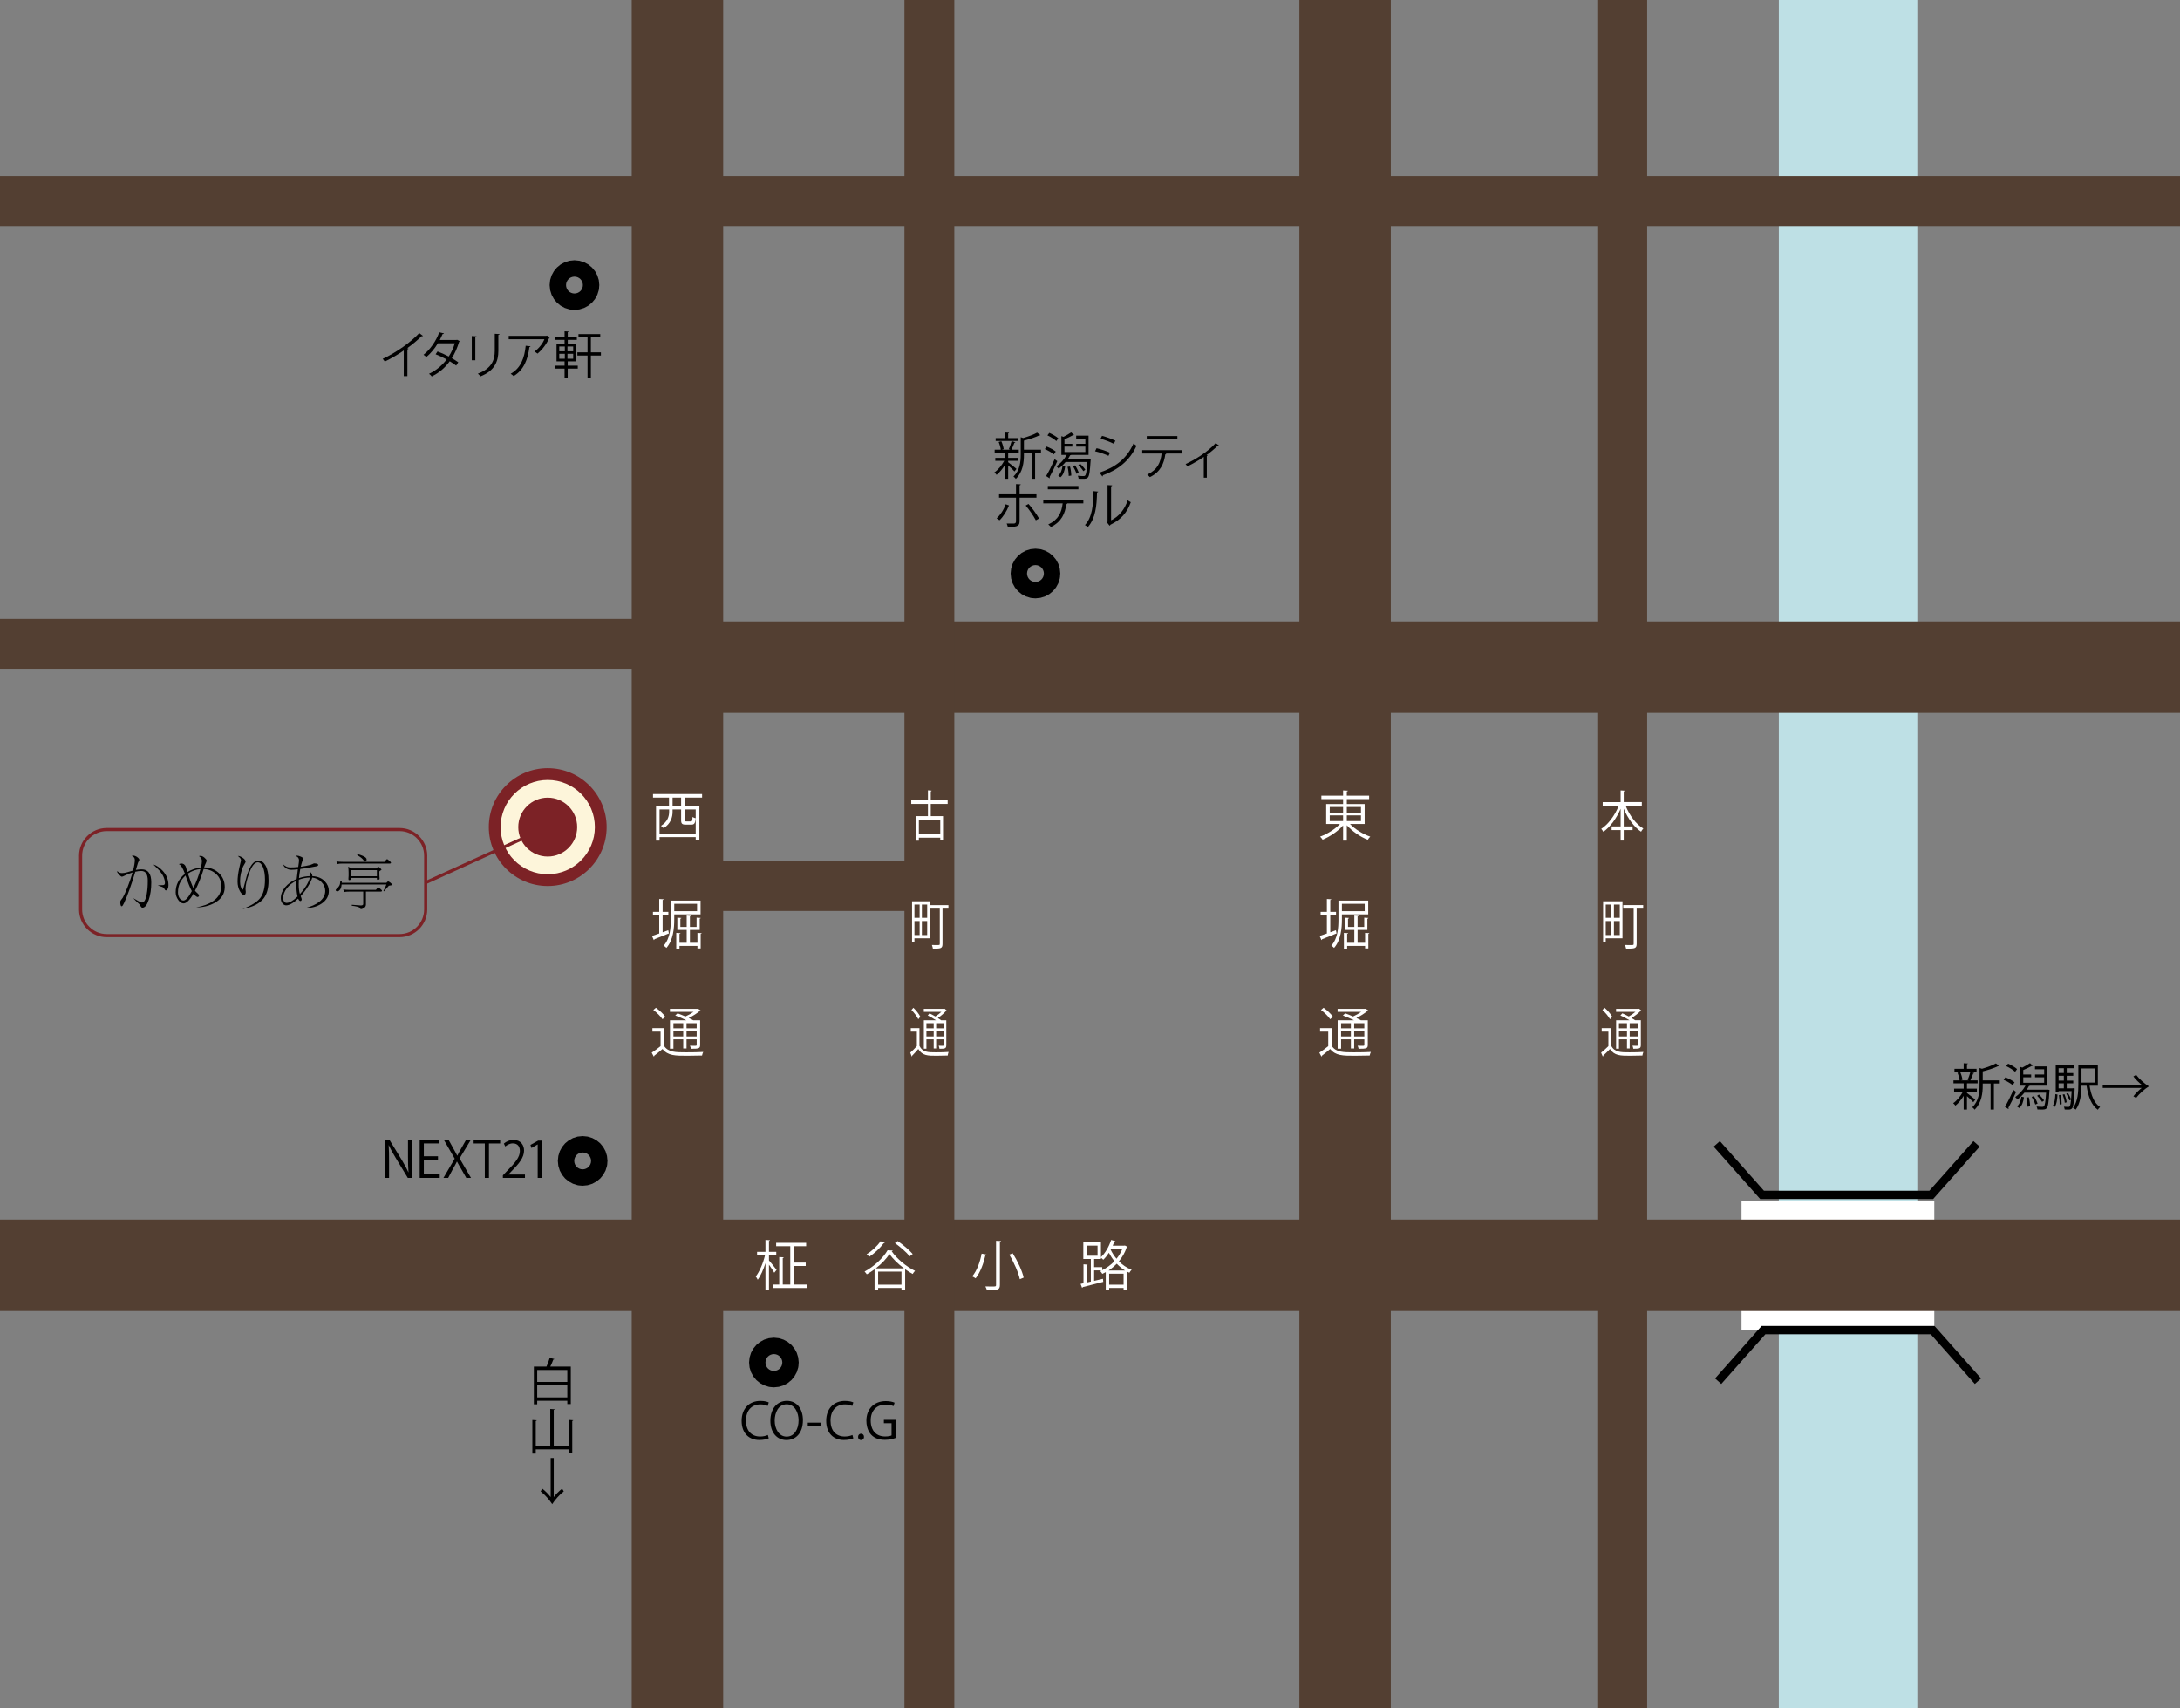 <?xml version="1.0" encoding="utf-8"?>
<!-- Generator: Adobe Illustrator 26.0.0, SVG Export Plug-In . SVG Version: 6.00 Build 0)  -->
<svg version="1.1" xmlns="http://www.w3.org/2000/svg" xmlns:xlink="http://www.w3.org/1999/xlink" x="0px" y="0px"
	 width="524.409px" height="411.024px" viewBox="0 0 524.409 411.024" style="enable-background:new 0 0 524.409 411.024;"
	 xml:space="preserve">
<rect x="0" y="0" width="524.409" height="411.024" fill="#808080" stroke="none"/>
<style type="text/css">
	.st0{clip-path:url(#SVGID_00000180367799378183860680000013694977935852831423_);}
	.st1{fill:#BEE0E5;}
	.st2{fill:#FFFFFF;}
	.st3{fill:none;stroke:#533F32;stroke-width:22;}
	.st4{fill:none;stroke:#533F32;stroke-width:12;}
	.st5{fill:none;stroke:#000000;stroke-width:2;}
	.st6{fill:none;stroke:#000000;stroke-width:8;}
	.st7{fill:none;stroke:#000000;stroke-width:12;}
	.st8{fill:#7C2226;}
	.st9{fill:#FDF5DA;}
	.st10{fill:none;stroke:#7C2226;stroke-width:0.75;stroke-miterlimit:10;}
</style>
<g id="道">
</g>
<g id="建物">
	<g>
		<defs>
			<rect id="SVGID_1_" width="524.409" height="411.024"/>
		</defs>
		<clipPath id="SVGID_00000023989997256609633670000001523259759199465351_">
			<use xlink:href="#SVGID_1_"  style="overflow:visible;"/>
		</clipPath>
		<g style="clip-path:url(#SVGID_00000023989997256609633670000001523259759199465351_);">
			<rect x="427.906" y="-18.237" class="st1" width="33.313" height="539.131"/>
			<rect x="418.928" y="288.882" class="st2" width="46.377" height="31.121"/>
			<line class="st3" x1="-20.371" y1="304.42" x2="528.114" y2="304.42"/>
			<line class="st3" x1="162.963" y1="-6.155" x2="162.963" y2="513.542"/>
			<line class="st3" x1="323.568" y1="-6.155" x2="323.568" y2="513.542"/>
			<line class="st3" x1="172.053" y1="160.511" x2="528.114" y2="160.511"/>
			<line class="st4" x1="390.235" y1="-6.155" x2="390.235" y2="528.693"/>
			<line class="st4" x1="223.568" y1="-6.155" x2="223.568" y2="528.693"/>
			<line class="st4" x1="-3.704" y1="48.39" x2="528.114" y2="48.39"/>
			<line class="st4" x1="-3.704" y1="154.898" x2="162.963" y2="154.898"/>
			<line class="st4" x1="162.963" y1="213.166" x2="223.568" y2="213.166"/>
			<polyline class="st5" points="475.472,275.198 464.571,287.484 423.88,287.484 412.98,275.198 			"/>
			<polyline class="st5" points="475.808,332.301 464.907,320.015 424.215,320.015 413.316,332.301 			"/>
			<path class="st6" d="M136.217,68.582c0,1.089,0.883,1.973,1.973,1.973c1.089,0,1.973-0.883,1.973-1.973
				c0-1.089-0.883-1.973-1.973-1.973C137.1,66.609,136.217,67.492,136.217,68.582z"/>
			<path class="st6" d="M247.113,137.978c0,1.089,0.884,1.973,1.973,1.973c1.089,0,1.973-0.883,1.973-1.973
				c0-1.089-0.884-1.973-1.973-1.973C247.997,136.005,247.113,136.888,247.113,137.978z"/>
			<rect x="136.217" y="77.616" class="st7" width="0" height="0"/>
			<g>
				<path d="M242.522,111.211c0.444,0.312,1.703,1.332,2.003,1.595l-0.48,0.612c-0.276-0.312-0.983-0.972-1.523-1.452v3.227h-0.792
					v-3.31c-0.576,0.947-1.319,1.835-1.991,2.362c-0.132-0.192-0.372-0.456-0.54-0.587c0.852-0.564,1.787-1.691,2.375-2.794h-2.146
					v-0.708h2.303v-1.271h-2.459v-0.708h1.475c-0.06-0.516-0.264-1.271-0.516-1.847l0.648-0.18c0.276,0.6,0.503,1.379,0.563,1.895
					l-0.444,0.132h2.015c-0.156-0.06-0.324-0.12-0.336-0.12c0.24-0.528,0.528-1.367,0.672-1.943l0.911,0.288
					c-0.024,0.072-0.108,0.108-0.24,0.12c-0.168,0.468-0.456,1.164-0.696,1.655h1.751v0.708h-2.435
					c-0.036,0.012-0.072,0.024-0.12,0.024v1.248h2.375v0.708h-2.375V111.211z M244.825,105.394v0.696h-5.313v-0.696h2.219v-1.343
					l1.019,0.06c-0.012,0.084-0.072,0.144-0.228,0.168v1.115H244.825z M250.414,108.177v0.755h-1.416v6.261h-0.792v-6.261h-1.895
					v0.444c0,1.799-0.228,4.174-1.955,5.841c-0.096-0.18-0.372-0.456-0.564-0.564c1.571-1.511,1.751-3.586,1.751-5.289v-4.173
					l0.588,0.192c1.247-0.36,2.591-0.852,3.346-1.295l0.804,0.612c-0.036,0.036-0.12,0.06-0.252,0.036
					c-0.888,0.444-2.363,0.936-3.718,1.271v2.171H250.414z"/>
				<path d="M251.77,107.433c0.78,0.288,1.727,0.804,2.195,1.199l-0.456,0.684c-0.468-0.408-1.403-0.959-2.171-1.283L251.77,107.433
					z M251.65,114.533c0.587-0.972,1.427-2.639,2.051-4.054l0.636,0.468c-0.564,1.319-1.319,2.866-1.859,3.826
					c0.048,0.06,0.06,0.12,0.06,0.168s-0.012,0.096-0.036,0.132L251.65,114.533z M252.417,104.147
					c0.768,0.336,1.703,0.887,2.159,1.307l-0.468,0.66c-0.456-0.432-1.379-1.02-2.147-1.367L252.417,104.147z M261.952,110.396
					l0.432,0.072c0,0.072-0.024,0.168-0.024,0.252c-0.168,2.782-0.336,3.79-0.671,4.15c-0.252,0.288-0.54,0.324-1.2,0.324
					c-0.288,0-0.66-0.012-1.02-0.024c-0.012-0.216-0.096-0.504-0.204-0.708c0.587,0.06,1.151,0.072,1.355,0.072
					c0.216,0,0.324-0.024,0.42-0.132c0.216-0.228,0.384-1.091,0.516-3.262h-5.217c-0.504,0.624-1.092,1.175-1.667,1.595
					c-0.132-0.144-0.372-0.408-0.54-0.551c0.912-0.624,1.859-1.643,2.471-2.747h-1.283v-4.51l0.516,0.168
					c0.636-0.312,1.367-0.744,1.835-1.067l0.696,0.612c-0.048,0.048-0.072,0.048-0.24,0.048c-0.54,0.312-1.392,0.72-2.063,0.996
					v1.079h1.895v0.672h-1.895v1.307h5.025v-1.307h-2.194v-0.672h2.194v-1.259h-2.207v-0.695h2.974v4.629h-4.162
					c-0.06,0.048-0.132,0.084-0.252,0.072c-0.156,0.3-0.348,0.6-0.54,0.899h4.869L261.952,110.396z M256.231,112.23
					c-0.144,0.996-0.42,2.015-1.127,2.59l-0.552-0.384c0.624-0.503,0.923-1.427,1.055-2.351L256.231,112.23z M257.083,114.509
					c0.012-0.588-0.096-1.487-0.276-2.195l0.587-0.084c0.192,0.696,0.312,1.607,0.312,2.183L257.083,114.509z M258.954,113.981
					c-0.144-0.504-0.503-1.271-0.863-1.835l0.528-0.192c0.372,0.563,0.743,1.307,0.887,1.799L258.954,113.981z M259.829,111.583
					c0.492,0.432,0.996,1.02,1.248,1.427l-0.48,0.336c-0.24-0.419-0.744-1.031-1.199-1.463L259.829,111.583z"/>
				<path d="M263.782,107.829c1.079,0.24,2.422,0.696,3.226,1.08l-0.36,0.755c-0.792-0.384-2.171-0.863-3.226-1.103L263.782,107.829
					z M264.501,113.694c3.897-1.308,6.56-3.382,8.155-6.98c0.18,0.156,0.552,0.408,0.731,0.528
					c-1.607,3.562-4.401,5.781-8.071,7.088c0.024,0.108-0.036,0.252-0.144,0.3L264.501,113.694z M265.101,104.854
					c1.079,0.288,2.398,0.768,3.214,1.175l-0.396,0.731c-0.852-0.432-2.099-0.911-3.178-1.211L265.101,104.854z"/>
				<path d="M284.411,109.1h-4.054l0.204,0.06c-0.024,0.072-0.108,0.132-0.24,0.144c-0.324,2.23-1.139,4.222-3.706,5.481
					c-0.144-0.156-0.443-0.444-0.647-0.6c2.495-1.2,3.19-2.878,3.466-5.085h-4.665v-0.804h9.643V109.1z M283.223,105.718h-7.364
					v-0.803h7.364V105.718z"/>
				<path d="M293.255,107.193c-0.048,0.06-0.12,0.084-0.204,0.084c-0.06,0-0.108-0.012-0.168-0.024
					c-0.768,0.768-1.751,1.583-2.639,2.219c0.156,0.06,0.228,0.083,0.264,0.108c-0.024,0.048-0.108,0.108-0.204,0.132v5.205h-0.731
					v-5.001c-1.02,0.72-2.65,1.667-3.946,2.291c-0.096-0.144-0.288-0.432-0.432-0.564c2.062-0.947,5.157-2.758,7.232-5.037
					L293.255,107.193z"/>
				<path d="M242.714,121.604c-0.552,1.403-1.343,2.663-2.267,3.562l-0.695-0.456c0.863-0.827,1.691-1.979,2.171-3.394
					L242.714,121.604z M245.269,119.733v5.709c0,1.343-1.056,1.331-2.843,1.307c-0.048-0.216-0.144-0.552-0.264-0.792
					c0.276,0.012,1.619,0,1.751,0c0.336,0,0.492-0.216,0.492-0.504v-5.721h-4.078v-0.804h4.078v-2.458l1.139,0.06
					c-0.012,0.12-0.096,0.216-0.275,0.228v2.171h4.054v0.804H245.269z M247.416,121.244c0.875,0.971,1.883,2.375,2.531,3.49
					l-0.768,0.444c-0.588-1.103-1.643-2.638-2.447-3.55L247.416,121.244z"/>
				<path d="M260.608,121.1h-4.054l0.204,0.06c-0.024,0.072-0.108,0.132-0.24,0.144c-0.324,2.23-1.139,4.222-3.706,5.481
					c-0.144-0.156-0.444-0.444-0.647-0.6c2.495-1.2,3.19-2.878,3.466-5.085h-4.666v-0.804h9.643V121.1z M259.421,117.718h-7.364
					v-0.803h7.364V117.718z"/>
				<path d="M264.17,118.27c-0.012,0.108-0.12,0.18-0.276,0.204c-0.072,3.226-0.336,6.165-2.183,8.312
					c-0.192-0.144-0.48-0.324-0.72-0.456c1.787-1.943,2.003-4.941,2.039-8.167L264.17,118.27z M267.277,125.178
					c2.003-0.971,3.298-2.722,3.994-4.821c0.18,0.156,0.54,0.36,0.744,0.468c-0.852,2.423-2.339,4.21-4.894,5.421
					c-0.036,0.096-0.12,0.192-0.204,0.24l-0.624-0.792l0.132-0.18v-8.803l1.115,0.06c-0.012,0.108-0.096,0.204-0.264,0.228V125.178z
					"/>
			</g>
			<path class="st6" d="M138.19,279.3c0,1.09,0.884,1.973,1.973,1.973s1.973-0.883,1.973-1.973c0-1.09-0.884-1.973-1.973-1.973
				S138.19,278.21,138.19,279.3z"/>
			<path class="st6" d="M184.19,327.805c0,1.09,0.884,1.973,1.973,1.973c1.089,0,1.973-0.883,1.973-1.973
				c0-1.09-0.884-1.973-1.973-1.973C185.073,325.832,184.19,326.715,184.19,327.805z"/>
			<g>
				<path d="M184.927,346.035c-0.42,0.204-1.235,0.408-2.279,0.408c-2.351,0-4.246-1.523-4.246-4.617
					c0-2.951,1.835-4.786,4.51-4.786c1.091,0,1.727,0.228,2.015,0.372l-0.264,0.839c-0.42-0.204-1.008-0.372-1.727-0.372
					c-2.075,0-3.49,1.391-3.49,3.91c0,2.398,1.295,3.814,3.43,3.814c0.696,0,1.379-0.156,1.835-0.372L184.927,346.035z"/>
				<path d="M193.147,341.658c0,3.214-1.799,4.797-3.958,4.797c-2.267,0-3.874-1.787-3.874-4.642c0-2.974,1.691-4.785,3.982-4.785
					C191.636,337.028,193.147,338.899,193.147,341.658z M186.359,341.79c0,1.943,1.007,3.838,2.866,3.838
					c1.883,0,2.878-1.835,2.878-3.922c0-1.835-0.899-3.85-2.854-3.85C187.234,337.855,186.359,339.847,186.359,341.79z"/>
				<path d="M194.316,342.269h3.274v0.768h-3.274V342.269z"/>
				<path d="M205.27,346.035c-0.42,0.204-1.235,0.408-2.279,0.408c-2.351,0-4.246-1.523-4.246-4.617c0-2.951,1.835-4.786,4.51-4.786
					c1.091,0,1.727,0.228,2.015,0.372l-0.264,0.839c-0.42-0.204-1.008-0.372-1.727-0.372c-2.075,0-3.49,1.391-3.49,3.91
					c0,2.398,1.295,3.814,3.43,3.814c0.696,0,1.379-0.156,1.835-0.372L205.27,346.035z"/>
				<path d="M206.413,345.699c0-0.456,0.3-0.779,0.72-0.779s0.708,0.324,0.708,0.779c0,0.432-0.276,0.756-0.72,0.756
					C206.665,346.455,206.413,346.095,206.413,345.699z"/>
				<path d="M215.452,345.939c-0.492,0.192-1.451,0.467-2.603,0.467c-3.586,0-4.438-2.674-4.438-4.605
					c0-2.782,1.811-4.713,4.677-4.713c0.875,0,1.655,0.168,2.111,0.384l-0.264,0.828c-0.444-0.204-1.02-0.372-1.871-0.372
					c-2.159,0-3.61,1.391-3.61,3.814c0,2.471,1.379,3.85,3.466,3.85c0.768,0,1.283-0.12,1.547-0.264v-2.926h-1.847v-0.804h2.83
					V345.939z"/>
			</g>
			<g>
				<path d="M99.094,283.388h-0.996l-2.915-4.81c-0.611-1.019-1.199-2.039-1.643-3.046l-0.048,0.012
					c0.084,1.164,0.096,2.231,0.096,3.814v4.03h-0.936v-9.139h1.043l2.95,4.81c0.648,1.091,1.175,2.039,1.595,2.986l0.024-0.012
					c-0.096-1.271-0.12-2.362-0.12-3.802v-3.982h0.948V283.388z"/>
				<path d="M105.778,283.388h-4.821v-9.139h4.617v0.84h-3.622v3.094h3.406v0.828h-3.406v3.538h3.826V283.388z"/>
				<path d="M113.302,283.388h-1.139l-1.199-2.111c-0.456-0.768-0.744-1.259-1.032-1.811h-0.024
					c-0.264,0.552-0.528,1.031-0.983,1.811l-1.115,2.111h-1.14l2.71-4.629l-2.603-4.51h1.14l1.235,2.231
					c0.324,0.576,0.576,1.031,0.828,1.547h0.036c0.264-0.552,0.504-0.972,0.828-1.547l1.259-2.231h1.14l-2.687,4.45L113.302,283.388
					z"/>
				<path d="M120.318,275.101h-2.699v8.288h-0.996v-8.288h-2.687v-0.839h6.381V275.101z"/>
				<path d="M126.283,283.388h-5.313v-0.612l0.875-0.923c2.135-2.159,3.214-3.466,3.214-4.929c0-0.959-0.419-1.847-1.715-1.847
					c-0.72,0-1.367,0.396-1.799,0.744l-0.336-0.696c0.552-0.492,1.367-0.875,2.327-0.875c1.811,0,2.531,1.319,2.531,2.555
					c0,1.691-1.188,3.13-3.046,5.001l-0.708,0.744v0.024h3.97V283.388z"/>
				<path d="M129.345,283.388v-8.047h-0.024l-1.475,0.851l-0.24-0.743l1.859-1.043h0.852v8.983H129.345z"/>
			</g>
			<g>
				<path d="M473.164,262.964c0.444,0.312,1.703,1.332,2.003,1.595l-0.479,0.612c-0.276-0.312-0.983-0.972-1.523-1.452v3.227h-0.791
					v-3.31c-0.576,0.947-1.319,1.835-1.991,2.362c-0.132-0.192-0.372-0.456-0.54-0.587c0.852-0.564,1.787-1.691,2.375-2.794h-2.146
					v-0.708h2.303v-1.271h-2.459v-0.708h1.475c-0.06-0.516-0.264-1.271-0.516-1.847l0.648-0.18c0.275,0.6,0.503,1.379,0.563,1.895
					l-0.444,0.132h2.016c-0.156-0.06-0.324-0.12-0.336-0.12c0.239-0.528,0.527-1.367,0.672-1.943l0.911,0.288
					c-0.024,0.072-0.108,0.108-0.24,0.12c-0.168,0.468-0.455,1.164-0.695,1.655h1.751v0.708h-2.435
					c-0.036,0.012-0.072,0.024-0.12,0.024v1.248h2.375v0.708h-2.375V262.964z M475.467,257.147v0.696h-5.312v-0.696h2.219v-1.343
					l1.019,0.06c-0.012,0.084-0.071,0.144-0.228,0.168v1.115H475.467z M481.056,259.93v0.755h-1.415v6.261h-0.792v-6.261h-1.895
					v0.444c0,1.799-0.228,4.174-1.955,5.841c-0.096-0.18-0.372-0.456-0.563-0.564c1.571-1.511,1.751-3.586,1.751-5.289v-4.173
					l0.588,0.192c1.247-0.36,2.591-0.852,3.346-1.295l0.804,0.612c-0.036,0.036-0.12,0.06-0.252,0.036
					c-0.888,0.444-2.362,0.936-3.718,1.271v2.171H481.056z"/>
				<path d="M482.411,259.186c0.78,0.288,1.728,0.804,2.195,1.199l-0.456,0.684c-0.468-0.408-1.403-0.959-2.171-1.283
					L482.411,259.186z M482.292,266.286c0.587-0.972,1.427-2.639,2.051-4.054l0.636,0.468c-0.564,1.319-1.319,2.866-1.859,3.826
					c0.048,0.06,0.06,0.12,0.06,0.168s-0.012,0.096-0.035,0.132L482.292,266.286z M483.06,255.9
					c0.768,0.336,1.703,0.887,2.158,1.307l-0.468,0.66c-0.455-0.432-1.379-1.02-2.146-1.367L483.06,255.9z M492.594,262.148
					l0.432,0.072c0,0.072-0.023,0.168-0.023,0.252c-0.168,2.782-0.336,3.79-0.672,4.15c-0.252,0.288-0.54,0.324-1.199,0.324
					c-0.288,0-0.66-0.012-1.02-0.024c-0.012-0.216-0.096-0.504-0.204-0.708c0.588,0.06,1.151,0.072,1.355,0.072
					c0.216,0,0.324-0.024,0.42-0.132c0.216-0.228,0.384-1.091,0.516-3.262h-5.217c-0.504,0.624-1.092,1.175-1.667,1.595
					c-0.133-0.144-0.372-0.408-0.54-0.551c0.911-0.624,1.858-1.643,2.471-2.747h-1.283v-4.51l0.516,0.168
					c0.636-0.312,1.367-0.744,1.835-1.067l0.695,0.612c-0.048,0.048-0.072,0.048-0.239,0.048c-0.54,0.312-1.392,0.72-2.063,0.996
					v1.079h1.896v0.672h-1.896v1.307h5.025v-1.307h-2.194v-0.672h2.194v-1.259h-2.207v-0.695h2.975v4.629h-4.162
					c-0.06,0.048-0.132,0.084-0.252,0.072c-0.155,0.3-0.348,0.6-0.539,0.899h4.869L492.594,262.148z M486.873,263.983
					c-0.144,0.996-0.42,2.015-1.127,2.59l-0.552-0.384c0.623-0.503,0.923-1.427,1.055-2.351L486.873,263.983z M487.725,266.262
					c0.012-0.588-0.096-1.487-0.275-2.195l0.587-0.084c0.192,0.696,0.312,1.607,0.312,2.183L487.725,266.262z M489.596,265.734
					c-0.144-0.504-0.504-1.271-0.863-1.835l0.527-0.192c0.372,0.563,0.743,1.307,0.888,1.799L489.596,265.734z M490.471,263.335
					c0.492,0.432,0.996,1.02,1.248,1.427l-0.48,0.336c-0.239-0.419-0.743-1.031-1.199-1.463L490.471,263.335z"/>
				<path d="M494.942,263.335c-0.061,1.104-0.192,2.303-0.672,2.975l-0.468-0.276c0.432-0.636,0.575-1.727,0.623-2.794
					L494.942,263.335z M498.696,261.812l0.384,0.06l-0.013,0.24c-0.168,3.094-0.3,4.162-0.611,4.521
					c-0.228,0.264-0.468,0.324-1.008,0.324c-0.228,0-0.504-0.012-0.779-0.024c-0.024-0.204-0.084-0.492-0.191-0.671
					c0.455,0.036,0.863,0.048,1.031,0.048c0.348,0,0.527-0.048,0.695-1.751l-0.408,0.18c-0.119-0.443-0.432-1.115-0.731-1.607
					l0.408-0.156c0.3,0.468,0.575,1.091,0.72,1.511h0.012c0.048-0.516,0.096-1.163,0.144-1.979h-3.142v0.312h-0.696v-6.512h4.474
					v0.696h-1.822v1.151h1.57v0.659h-1.57v1.164h1.57v0.66h-1.57v1.199h1.367L498.696,261.812z M496.465,257.003h-1.259v1.151h1.259
					V257.003z M496.465,259.978v-1.164h-1.259v1.164H496.465z M495.206,260.637v1.199h1.259v-1.199H495.206z M495.458,265.722
					c0.023-0.611-0.061-1.523-0.181-2.243l0.444-0.06c0.144,0.708,0.228,1.631,0.216,2.231L495.458,265.722z M496.609,263.252
					c0.264,0.611,0.479,1.415,0.539,1.943l-0.455,0.12c-0.049-0.527-0.265-1.343-0.504-1.967L496.609,263.252z M504.645,261.213
					h-1.991c0.372,2.315,1.116,4.222,2.531,5.121c-0.181,0.144-0.432,0.444-0.552,0.66c-1.535-1.104-2.315-3.166-2.699-5.781h-1.223
					c-0.024,1.823-0.229,4.174-1.38,5.745c-0.132-0.132-0.468-0.335-0.647-0.419c1.164-1.583,1.271-3.85,1.271-5.613v-4.617h4.689
					V261.213z M503.901,257.063h-3.19v3.395h3.19V257.063z"/>
				<path d="M505.82,261.741v-0.744h9.391c-0.636-0.48-1.451-1.259-2.015-2.015l0.647-0.396c0.815,1.055,2.003,2.099,3.07,2.782
					c-1.067,0.684-2.255,1.727-3.07,2.783l-0.647-0.396c0.563-0.755,1.379-1.535,2.015-2.015H505.82z"/>
			</g>
			<g>
				<path d="M133.364,326.976c-0.024,0.072-0.12,0.12-0.264,0.12c-0.18,0.504-0.456,1.14-0.732,1.691h4.941v9.019h-0.839v-0.803
					h-7.244v0.863h-0.804v-9.079h3.035c0.288-0.624,0.611-1.487,0.779-2.111L133.364,326.976z M136.47,329.602h-7.244v2.878h7.244
					V329.602z M129.226,336.198h7.244v-2.915h-7.244V336.198z"/>
				<path d="M136.83,341.614l1.067,0.072c-0.012,0.084-0.084,0.144-0.24,0.167v7.82h-0.827v-0.971h-7.952v1.02h-0.816v-8.096
					l1.056,0.072c-0.012,0.084-0.072,0.144-0.24,0.168v6.021h3.49v-8.911l1.08,0.072c-0.012,0.084-0.084,0.144-0.24,0.168v8.671
					h3.622V341.614z"/>
				<path d="M133.208,350.783v9.391c0.479-0.636,1.259-1.451,2.015-2.015l0.396,0.648c-1.056,0.815-2.099,2.003-2.783,3.07
					c-0.684-1.067-1.727-2.255-2.782-3.07l0.396-0.648c0.756,0.564,1.535,1.379,2.015,2.015v-9.391H133.208z"/>
			</g>
			<g>
				<path d="M101.742,80.808c-0.048,0.06-0.12,0.096-0.228,0.096c-0.036,0-0.072,0-0.12-0.012c-0.924,0.936-2.255,2.027-3.418,2.866
					c0.096,0.036,0.24,0.108,0.288,0.132c-0.024,0.072-0.132,0.144-0.264,0.156v6.44h-0.875v-6.165
					c-1.271,0.899-2.926,1.871-4.569,2.674c-0.12-0.192-0.336-0.492-0.504-0.66c3.274-1.511,6.86-4.078,8.792-6.2L101.742,80.808z"
					/>
				<path d="M110.598,82.067c-0.012,0.06-0.072,0.108-0.144,0.132c-0.444,1.487-1.043,2.854-1.763,3.97
					c0.516,0.3,1.104,0.672,1.547,0.996l-0.504,0.792c-0.432-0.336-1.043-0.731-1.547-1.043c-1.103,1.535-2.519,2.771-4.33,3.646
					c-0.132-0.204-0.444-0.492-0.66-0.624c1.751-0.815,3.154-2.027,4.246-3.454c-0.888-0.492-1.763-0.912-2.651-1.247l0.456-0.672
					c0.875,0.312,1.775,0.72,2.698,1.211c0.624-0.983,1.115-2.027,1.451-3.178h-4.066c-0.731,1.223-1.715,2.435-2.77,3.298
					c-0.156-0.144-0.48-0.408-0.684-0.54c1.571-1.199,3.059-3.358,3.778-5.409l1.139,0.264c-0.048,0.132-0.168,0.168-0.324,0.156
					c-0.168,0.396-0.444,0.983-0.672,1.427h3.982l0.168-0.048L110.598,82.067z"/>
				<path d="M113.488,86.673v-5.829l1.14,0.072c-0.012,0.108-0.096,0.192-0.288,0.216v5.541H113.488z M120.168,80.376
					c-0.012,0.12-0.096,0.18-0.288,0.204v3.814c0,2.519-0.863,4.821-4.306,6.153c-0.12-0.18-0.419-0.492-0.624-0.648
					c3.322-1.235,4.066-3.286,4.066-5.505v-4.09L120.168,80.376z"/>
				<path d="M132.299,81.132c-0.024,0.048-0.096,0.084-0.156,0.108c-0.647,1.535-1.679,2.867-2.842,3.838
					c-0.18-0.156-0.516-0.372-0.731-0.492c1.103-0.804,1.991-1.967,2.387-2.974h-8.587v-0.816h9.043l0.132-0.06L132.299,81.132z
					 M127.622,83.315c-0.012,0.096-0.12,0.18-0.276,0.204c-0.348,2.831-1.319,5.529-3.79,6.956c-0.168-0.144-0.48-0.419-0.708-0.552
					c2.447-1.343,3.322-3.85,3.61-6.74L127.622,83.315z"/>
				<path d="M136.563,86.937v1.032h2.423v0.72h-2.423v2.159h-0.755v-2.159h-2.399v-0.72h2.399v-1.032h-1.931v-4.209h1.931v-0.959
					h-2.231v-0.72h2.231v-1.343l0.995,0.06c-0.012,0.084-0.072,0.144-0.228,0.156v1.127h2.183v0.72h-2.183v0.959h2.003v4.209
					H136.563z M134.537,83.363v1.163h1.332v-1.163H134.537z M134.537,85.126v1.187h1.332v-1.187H134.537z M137.883,84.526v-1.163
					h-1.379v1.163H137.883z M137.883,86.313v-1.187h-1.379v1.187H137.883z M144.551,84.778v0.768h-2.411v5.301h-0.804v-5.301h-2.447
					v-0.768h2.447v-3.634h-2.183v-0.756h5.241v0.756h-2.254v3.634H144.551z"/>
			</g>
			<g>
				<path d="M36.389,212.289c0,1.61-0.205,3.015-0.615,4.215c-0.41,1.25-0.92,1.875-1.53,1.875c-0.12,0-0.245-0.101-0.375-0.3
					c-0.19-0.32-0.305-0.5-0.345-0.54c-0.37-0.311-0.865-0.795-1.485-1.455c1.18,0.7,1.885,1.05,2.115,1.05
					c0.52,0,0.9-0.67,1.14-2.01c0.17-0.92,0.255-2,0.255-3.24c0-1.56-0.52-2.34-1.56-2.34c-0.44,0-0.92,0.06-1.44,0.18
					c-0.97,3.23-1.87,5.735-2.7,7.516c-0.24,0.529-0.43,0.795-0.57,0.795c-0.23,0-0.345-0.365-0.345-1.096
					c0-0.12,0.07-0.27,0.21-0.449c0.21-0.261,0.335-0.426,0.375-0.495c0.34-0.61,0.73-1.471,1.17-2.58
					c0.49-1.24,0.89-2.41,1.2-3.511c-0.59,0.181-1.14,0.396-1.65,0.646c-0.5,0.25-0.795,0.375-0.885,0.375
					c-0.18,0-0.425-0.175-0.735-0.525c-0.3-0.35-0.45-0.574-0.45-0.675c0-0.03,0.02-0.075,0.06-0.135
					c0.29,0.31,0.665,0.465,1.125,0.465c0.35,0,0.775-0.069,1.275-0.21c0.46-0.13,0.92-0.265,1.38-0.405
					c0.28-1.06,0.42-1.914,0.42-2.564c0-0.45-0.23-0.755-0.69-0.915c0.04-0.08,0.11-0.12,0.21-0.12c0.37,0,0.729,0.13,1.08,0.39
					c0.32,0.24,0.48,0.455,0.48,0.646c0,0.07-0.045,0.18-0.135,0.33c-0.11,0.189-0.185,0.359-0.225,0.51l-0.465,1.575
					c0.47-0.09,0.935-0.136,1.395-0.136C35.619,209.153,36.389,210.199,36.389,212.289z M40.529,212.963
					c0,0.39-0.07,0.695-0.21,0.915c-0.13,0.23-0.265,0.345-0.405,0.345c-0.12,0-0.225-0.09-0.315-0.27
					c-0.1-0.22-0.195-0.36-0.285-0.42c-0.15-0.101-0.425-0.21-0.825-0.33c-0.34-0.101-0.51-0.165-0.51-0.195
					c0.07,0,0.2-0.01,0.39-0.03c0.18-0.01,0.315-0.015,0.405-0.015c0.31,0,0.515-0.015,0.615-0.045
					c0.189-0.07,0.285-0.226,0.285-0.465c0-0.96-0.44-1.96-1.32-3c-0.49-0.49-0.975-0.976-1.455-1.455
					c0.7,0.189,1.42,0.665,2.16,1.425C40.039,210.454,40.529,211.633,40.529,212.963z"/>
				<path d="M47.882,215.438c0,0.08-0.035,0.16-0.105,0.24c-0.06,0.09-0.13,0.135-0.21,0.135c-0.26,0-0.6-0.274-1.02-0.824
					c-0.9,1.569-1.7,2.354-2.4,2.354c-0.46,0-0.89-0.285-1.29-0.854c-0.4-0.58-0.6-1.186-0.6-1.815c0-1.78,0.745-3.26,2.235-4.44
					c-0.5-1.369-0.99-2.149-1.47-2.34c0.27-0.1,0.465-0.149,0.585-0.149c0.48,0,0.835,0.239,1.065,0.72
					c0.13,0.45,0.265,0.9,0.405,1.35c0.97-0.609,2.05-0.975,3.24-1.095c0.17-0.67,0.255-1.189,0.255-1.56
					c0-0.261-0.06-0.485-0.18-0.676c-0.08-0.13-0.185-0.244-0.315-0.345l-0.195-0.135c0-0.061,0.12-0.09,0.36-0.09
					c0.29,0,0.605,0.145,0.945,0.435c0.35,0.3,0.525,0.535,0.525,0.705c0,0.09-0.06,0.271-0.18,0.54
					c-0.18,0.38-0.325,0.745-0.435,1.095c1.36,0,2.515,0.426,3.465,1.275c1,0.89,1.5,2.045,1.5,3.465
					c0,1.63-0.815,2.896-2.445,3.795c-1.29,0.71-2.765,1.07-4.425,1.08c1.7-0.3,3.065-0.81,4.095-1.53
					c1.3-0.909,1.95-2.095,1.95-3.555c0-1.26-0.455-2.274-1.365-3.045c-0.791-0.68-1.75-1.05-2.88-1.11
					c-0.56,1.881-1.255,3.625-2.085,5.235c0.13,0.17,0.355,0.396,0.675,0.675C47.782,215.153,47.882,215.308,47.882,215.438z
					 M46.142,214.388c-0.38-0.66-0.885-1.91-1.515-3.75c-1.21,1.09-1.815,2.436-1.815,4.035c0,0.521,0.115,0.97,0.345,1.35
					c0.26,0.42,0.585,0.63,0.975,0.63C44.662,216.653,45.332,215.898,46.142,214.388z M45.197,210.173
					c0.52,1.59,0.96,2.75,1.32,3.479c0.73-1.51,1.3-3.034,1.71-4.574C47.126,209.178,46.117,209.543,45.197,210.173z"/>
				<path d="M64.595,211.883c0,1.851-0.405,3.285-1.215,4.305c-0.98,1.24-2.675,2.08-5.085,2.521c2.08-0.79,3.5-1.66,4.26-2.61
					c0.79-1,1.185-2.49,1.185-4.47c0-1.23-0.165-2.24-0.495-3.03c-0.32-0.76-0.73-1.14-1.23-1.14c-0.77,0-1.48,0.915-2.13,2.745
					c-0.55,1.529-0.825,2.765-0.825,3.705c0,0.08,0.01,0.2,0.03,0.359c0.02,0.15,0.03,0.24,0.03,0.271c0,0.51-0.15,0.765-0.45,0.765
					c-0.29,0-0.605-0.29-0.945-0.87c-0.39-0.68-0.585-1.46-0.585-2.34c0-0.939,0.135-2.025,0.405-3.255
					c0.28-1.23,0.42-1.835,0.42-1.815c0-0.249-0.085-0.465-0.255-0.645c-0.16-0.15-0.325-0.3-0.495-0.45
					c0.34,0,0.725,0.146,1.155,0.436c0.47,0.319,0.705,0.645,0.705,0.975c0,0.07-0.065,0.21-0.195,0.42
					c-0.18,0.28-0.315,0.521-0.405,0.72c-0.49,1.12-0.735,2.315-0.735,3.585c0,0.53,0.075,0.99,0.225,1.38
					c0.14,0.391,0.29,0.585,0.45,0.585c0.06,0,0.175-0.354,0.345-1.064c0.39-1.63,0.75-2.835,1.08-3.615
					c0.65-1.53,1.419-2.295,2.31-2.295c0.71,0,1.28,0.385,1.71,1.155C64.35,209.058,64.595,210.284,64.595,211.883z"/>
				<path d="M79.102,214.329c0,1.26-0.58,2.279-1.74,3.06c-1.07,0.72-2.37,1.08-3.9,1.08c1.38-0.36,2.48-0.85,3.3-1.47
					c0.98-0.75,1.47-1.635,1.47-2.655c0-0.8-0.3-1.51-0.9-2.13s-1.34-0.98-2.22-1.08c-0.13,0.51-0.45,1.185-0.96,2.025
					c-0.55,0.899-1.16,1.71-1.83,2.43c0.17,0.39,0.255,0.66,0.255,0.81c0,0.07-0.03,0.15-0.09,0.24
					c-0.05,0.09-0.12,0.135-0.21,0.135c-0.21,0-0.396-0.194-0.555-0.585c-1.16,1.08-2.125,1.62-2.895,1.62
					c-0.31,0-0.585-0.135-0.825-0.405c-0.3-0.319-0.45-0.76-0.45-1.319c0-0.931,0.35-1.815,1.05-2.655
					c0.7-0.83,1.62-1.485,2.76-1.965c0.06-0.59,0.155-1.365,0.285-2.325c-0.68,0.08-1.2,0.12-1.56,0.12c-0.55,0-1.02-0.16-1.41-0.48
					c-0.33-0.27-0.5-0.529-0.51-0.779c0.49,0.46,1.02,0.689,1.59,0.689c0.65,0,1.31-0.034,1.98-0.104
					c0.13-0.87,0.195-1.39,0.195-1.561c0-0.529-0.25-0.88-0.75-1.05c0-0.08,0.085-0.12,0.255-0.12c0.24,0,0.545,0.08,0.915,0.24
					c0.43,0.18,0.645,0.37,0.645,0.57c0,0.06-0.04,0.149-0.12,0.27c-0.09,0.15-0.15,0.261-0.18,0.33
					c-0.13,0.39-0.245,0.811-0.345,1.26c0.8-0.109,1.575-0.26,2.325-0.449c0.15-0.04,0.32-0.11,0.51-0.21
					c0.19-0.101,0.3-0.15,0.33-0.15c0.69,0,1.035,0.13,1.035,0.39c0,0.15-0.18,0.261-0.54,0.33c-1.38,0.271-2.64,0.48-3.78,0.63
					c-0.14,0.711-0.245,1.44-0.315,2.19c0.87-0.3,1.775-0.46,2.715-0.48c0.02-0.13,0.03-0.244,0.03-0.345
					c0-0.13-0.025-0.27-0.075-0.42c-0.06-0.16-0.09-0.234-0.09-0.225c0-0.021,0.015-0.03,0.045-0.03c0.08,0,0.19,0.09,0.33,0.27
					c0.17,0.23,0.26,0.485,0.27,0.766c1.28,0.06,2.285,0.479,3.015,1.26C78.787,212.718,79.102,213.478,79.102,214.329z
					 M71.572,215.693c-0.19-0.789-0.285-1.729-0.285-2.819c0-0.28,0.015-0.61,0.045-0.99c-0.97,0.46-1.74,1.055-2.31,1.785
					c-0.61,0.77-0.915,1.585-0.915,2.445c0,0.31,0.085,0.574,0.255,0.795c0.17,0.21,0.35,0.314,0.54,0.314
					C69.622,217.223,70.512,216.713,71.572,215.693z M74.557,211.119c-0.92,0.02-1.81,0.194-2.67,0.524
					c-0.02,0.381-0.03,0.75-0.03,1.11c0,0.98,0.095,1.765,0.285,2.354C73.372,213.749,74.176,212.418,74.557,211.119z"/>
				<path d="M81.872,211.928h0.345c0,0.17-0.005,0.325-0.015,0.465h10.74c0.07-0.04,0.13-0.104,0.18-0.194
					c0.13-0.101,0.205-0.15,0.225-0.15c0.11,0,0.305,0.11,0.585,0.33c0.28,0.24,0.42,0.4,0.42,0.479c0,0.091-0.14,0.146-0.42,0.165
					c-0.21,0.03-0.345,0.056-0.405,0.075l-1.17,1.351l-0.12-0.12c0.21-0.36,0.445-0.87,0.705-1.53h-10.77
					c-0.03,0.36-0.085,0.635-0.165,0.825c-0.09,0.27-0.235,0.485-0.435,0.645c-0.15,0.12-0.285,0.181-0.405,0.181
					c-0.27-0.03-0.41-0.13-0.42-0.301c0-0.079,0.09-0.199,0.27-0.359c0.26-0.21,0.46-0.445,0.6-0.705
					C81.757,212.864,81.842,212.478,81.872,211.928z M80.927,207.233c0.34,0.08,0.85,0.12,1.53,0.12h10.02
					c0.12-0.13,0.235-0.27,0.345-0.42c0.12-0.149,0.22-0.225,0.3-0.225c0.07,0,0.235,0.12,0.495,0.359
					c0.29,0.251,0.435,0.405,0.435,0.466c0,0.149-0.095,0.225-0.285,0.225h-11.31c-0.63,0-1.06,0.04-1.29,0.12L80.927,207.233z
					 M82.562,213.983c0.35,0.07,0.86,0.105,1.53,0.105h6.33c0.12-0.12,0.225-0.25,0.315-0.39c0.11-0.13,0.2-0.195,0.27-0.195
					c0.07,0,0.225,0.11,0.465,0.33c0.28,0.24,0.42,0.385,0.42,0.435c0,0.16-0.1,0.24-0.3,0.24h-3.57v3.105
					c0,0.38-0.175,0.669-0.525,0.869c-0.27,0.16-0.465,0.24-0.585,0.24c-0.19,0-0.305-0.095-0.345-0.285
					c-0.15-0.22-0.8-0.399-1.95-0.54v-0.225l2.175,0.165c0.39,0,0.585-0.115,0.585-0.345v-2.985h-3.285
					c-0.62,0-1.05,0.035-1.29,0.105L82.562,213.983z M83.747,208.523c0.27,0.091,0.515,0.23,0.735,0.42h6.06
					c0.01,0,0.07-0.069,0.18-0.21c0.14-0.14,0.235-0.21,0.285-0.21c0.07,0,0.225,0.115,0.465,0.346c0.2,0.189,0.3,0.31,0.3,0.359
					c0,0.051-0.105,0.13-0.315,0.24c-0.14,0.09-0.21,0.165-0.21,0.225c0,0.62,0.02,1.211,0.06,1.771c0,0.06-0.065,0.115-0.195,0.165
					c-0.09,0.04-0.145,0.06-0.165,0.06c-0.19,0-0.285-0.074-0.285-0.225v-0.24h-6.18l0.015,0.24c0,0.11-0.09,0.19-0.27,0.24
					c-0.11,0.029-0.195,0.045-0.255,0.045c-0.11,0-0.165-0.095-0.165-0.285l0.045-0.765v-0.825
					C83.852,209.383,83.817,208.933,83.747,208.523z M84.452,210.818h6.21v-1.47h-6.225v1.351L84.452,210.818z M86.027,205.478
					c0.96,0.29,1.584,0.556,1.875,0.795c0.189,0.15,0.285,0.315,0.285,0.495c0,0.351-0.115,0.525-0.345,0.525
					c-0.09,0-0.22-0.11-0.39-0.33c-0.25-0.39-0.765-0.805-1.545-1.245L86.027,205.478z"/>
			</g>
			<g>
			</g>
			<g>
				<path class="st2" d="M168.891,191.886h-4.16v2.041h3.51v8.242h-0.884v-0.767h-8.697v0.832h-0.845v-8.307h3.12v-2.041h-3.848
					v-0.845h11.805V191.886z M167.357,200.583v-5.837h-2.665v2.535c0,0.286,0.052,0.338,0.39,0.338h1.118
					c0.299,0,0.352-0.13,0.39-1.066c0.169,0.13,0.508,0.247,0.755,0.312c-0.104,1.235-0.325,1.534-1.04,1.534h-1.326
					c-0.923,0-1.132-0.234-1.132-1.105v-2.548h-2.054v0.572c0,1.248-0.416,2.847-2.158,3.939c-0.117-0.156-0.442-0.468-0.637-0.572
					c1.638-0.988,1.963-2.327,1.963-3.394v-0.546h-2.301v5.837H167.357z M163.846,193.927v-2.041h-2.054v2.041H163.846z"/>
				<path class="st2" d="M160.752,223.802l0.156,0.767c-1.274,0.521-2.613,1.054-3.471,1.392c0,0.104-0.065,0.182-0.156,0.208
					l-0.442-0.988c0.481-0.156,1.079-0.364,1.742-0.598v-4.368h-1.508v-0.832h1.508v-3.095l1.066,0.065
					c-0.013,0.091-0.078,0.156-0.247,0.182v2.848h1.378v0.832H159.4v4.082L160.752,223.802z M168.527,219.992h-6.331v1.21
					c0,2.105-0.234,4.979-1.885,6.851c-0.13-0.169-0.481-0.429-0.663-0.533c1.573-1.78,1.716-4.342,1.716-6.317v-4.538h7.163
					V219.992z M167.682,217.444h-5.486v1.769h5.486V217.444z M167.773,224.438l1.027,0.078c-0.014,0.078-0.078,0.144-0.247,0.169
					v3.497h-0.78v-0.598h-4.316v0.637h-0.78v-3.783l1.027,0.078c-0.013,0.078-0.078,0.144-0.247,0.169v2.146h1.729v-3.095h-2.249
					v-2.95l0.975,0.064c-0.013,0.091-0.078,0.156-0.247,0.169v1.989h1.521v-2.743l1.026,0.065c-0.013,0.091-0.077,0.155-0.247,0.169
					v2.509h1.6v-2.223l1.001,0.064c-0.013,0.091-0.091,0.156-0.247,0.169v2.717h-2.354v3.095h1.808V224.438z"/>
				<path class="st2" d="M159.751,247.357v4.277c1.001,1.547,2.847,1.547,5.317,1.547c1.417,0,3.081-0.025,4.095-0.091
					c-0.104,0.195-0.233,0.598-0.286,0.858c-0.884,0.025-2.288,0.052-3.588,0.052c-2.847,0-4.628,0-5.915-1.625
					c-0.689,0.598-1.404,1.17-1.989,1.612c0,0.116-0.026,0.169-0.117,0.208l-0.494-0.937c0.637-0.416,1.43-0.988,2.132-1.56v-3.511
					h-1.963v-0.832H159.751z M157.789,242.456c0.845,0.599,1.82,1.495,2.236,2.158l-0.65,0.599c-0.416-0.663-1.365-1.6-2.21-2.224
					L157.789,242.456z M165.094,245.46c-0.818-0.403-1.819-0.846-2.665-1.157l0.572-0.507c0.572,0.208,1.235,0.468,1.872,0.754
					c0.689-0.312,1.417-0.715,1.977-1.118h-5.694v-0.715h6.591l0.144-0.039l0.663,0.429c-0.039,0.052-0.131,0.091-0.208,0.104
					c-0.663,0.571-1.664,1.222-2.665,1.702c0.402,0.183,0.767,0.378,1.065,0.547h1.677v5.915c0,0.857-0.272,0.949-2.21,0.949
					c-0.039-0.234-0.143-0.533-0.247-0.741c0.377,0.013,0.741,0.025,1.002,0.025c0.559,0,0.623,0,0.623-0.233v-1.326h-2.443v2.197
					h-0.793v-2.197H162v2.249h-0.832v-6.838H165.094z M164.354,246.161H162v1.235h2.354V246.161z M162,249.359h2.354v-1.287H162
					V249.359z M167.59,247.396v-1.235h-2.443v1.235H167.59z M165.147,249.359h2.443v-1.287h-2.443V249.359z"/>
			</g>
			<g>
				<path class="st2" d="M227.964,193.42h-4.063v2.938h2.951v5.837h-0.667v-0.65h-5.147v0.702h-0.638v-5.889h2.825v-2.938h-4.015
					v-0.858h4.015v-2.418l0.871,0.078c-0.01,0.091-0.058,0.156-0.193,0.182v2.158h4.063V193.42z M226.185,200.7v-3.51h-5.147v3.51
					H226.185z"/>
				<path class="st2" d="M223.63,216.833v8.919h-3.657v1.001h-0.571v-9.92H223.63z M221.222,217.627h-1.248v3.185h1.248V217.627z
					 M219.974,221.592v3.367h1.248v-3.367H219.974z M223.041,220.812v-3.185h-1.277v3.185H223.041z M221.763,224.959h1.277v-3.367
					h-1.277V224.959z M228.148,217.757v0.845h-1.422v8.425c0,1.195-0.396,1.209-2.312,1.209c-0.039-0.247-0.145-0.638-0.242-0.885
					c0.367,0.014,0.726,0.026,1.025,0.026c0.871,0,0.871,0,0.871-0.351v-8.425h-2.273v-0.845H228.148z"/>
				<path class="st2" d="M221.183,247.357v4.277c0.745,1.547,2.118,1.547,3.957,1.547c1.054,0,2.292-0.025,3.047-0.091
					c-0.078,0.195-0.174,0.598-0.213,0.858c-0.658,0.025-1.703,0.052-2.67,0.052c-2.119,0-3.444,0-4.402-1.625
					c-0.513,0.598-1.045,1.17-1.48,1.612c0,0.116-0.02,0.169-0.087,0.208l-0.368-0.937c0.474-0.416,1.064-0.988,1.587-1.56v-3.511
					h-1.461v-0.832H221.183z M219.722,242.456c0.629,0.599,1.354,1.495,1.664,2.158l-0.484,0.599c-0.31-0.663-1.016-1.6-1.645-2.224
					L219.722,242.456z M225.159,245.46c-0.609-0.403-1.354-0.846-1.983-1.157l0.426-0.507c0.425,0.208,0.919,0.468,1.393,0.754
					c0.513-0.312,1.054-0.715,1.47-1.118h-4.237v-0.715h4.905l0.106-0.039l0.494,0.429c-0.029,0.052-0.097,0.091-0.155,0.104
					c-0.494,0.571-1.238,1.222-1.983,1.702c0.3,0.183,0.571,0.378,0.793,0.547h1.248v5.915c0,0.857-0.203,0.949-1.645,0.949
					c-0.029-0.234-0.106-0.533-0.184-0.741c0.28,0.013,0.551,0.025,0.745,0.025c0.416,0,0.464,0,0.464-0.233v-1.326h-1.818v2.197
					h-0.59v-2.197h-1.751v2.249h-0.619v-6.838H225.159z M224.607,246.161h-1.751v1.235h1.751V246.161z M222.856,249.359h1.751
					v-1.287h-1.751V249.359z M227.016,247.396v-1.235h-1.818v1.235H227.016z M225.198,249.359h1.818v-1.287h-1.818V249.359z"/>
			</g>
			<g>
				<g>
					<path class="st2" d="M394.949,193.862h-3.893c0.917,2.314,2.517,4.459,4.256,5.473c-0.182,0.182-0.416,0.52-0.544,0.767
						c-1.675-1.105-3.189-3.186-4.171-5.539v4.264h2.134v0.884h-2.134v2.522h-0.746v-2.522h-2.165v-0.884h2.165v-4.238
						c-1.014,2.353-2.539,4.394-4.149,5.538c-0.128-0.221-0.352-0.546-0.512-0.715c1.675-1.053,3.274-3.237,4.202-5.551h-3.851
						v-0.884h4.31v-2.808l0.96,0.065c-0.011,0.091-0.064,0.156-0.214,0.182v2.561h4.352V193.862z"/>
					<path class="st2" d="M390.299,216.833v8.918h-4.031v1.001h-0.629v-9.919H390.299z M387.644,217.626h-1.376v3.185h1.376V217.626
						z M386.268,221.591v3.367h1.376v-3.367H386.268z M389.648,220.811v-3.185h-1.407v3.185H389.648z M388.241,224.958h1.407v-3.367
						h-1.407V224.958z M395.28,217.756v0.845h-1.568v8.424c0,1.196-0.437,1.21-2.549,1.21c-0.043-0.247-0.16-0.638-0.267-0.885
						c0.405,0.014,0.8,0.026,1.131,0.026c0.96,0,0.96,0,0.96-0.352v-8.424h-2.507v-0.845H395.28z"/>
					<path class="st2" d="M387.601,247.356v4.277c0.821,1.547,2.336,1.547,4.362,1.547c1.163,0,2.528-0.025,3.36-0.091
						c-0.086,0.195-0.192,0.598-0.235,0.858c-0.725,0.025-1.877,0.052-2.943,0.052c-2.336,0-3.797,0-4.853-1.625
						c-0.565,0.598-1.152,1.17-1.633,1.612c0,0.116-0.021,0.169-0.096,0.208l-0.405-0.937c0.522-0.416,1.174-0.988,1.749-1.56
						v-3.511h-1.61v-0.832H387.601z M385.99,242.455c0.693,0.599,1.493,1.495,1.835,2.158l-0.533,0.599
						c-0.342-0.663-1.12-1.6-1.813-2.224L385.99,242.455z M391.984,245.459c-0.672-0.403-1.493-0.846-2.187-1.157l0.47-0.507
						c0.469,0.208,1.013,0.468,1.535,0.754c0.565-0.312,1.163-0.715,1.622-1.118h-4.672v-0.715h5.407l0.117-0.039l0.544,0.429
						c-0.031,0.052-0.106,0.091-0.17,0.104c-0.544,0.571-1.365,1.222-2.187,1.703c0.33,0.182,0.629,0.377,0.874,0.546h1.376v5.915
						c0,0.857-0.224,0.949-1.813,0.949c-0.031-0.234-0.117-0.533-0.202-0.741c0.31,0.013,0.607,0.025,0.821,0.025
						c0.459,0,0.512,0,0.512-0.233v-1.326h-2.005v2.197h-0.65v-2.197h-1.931v2.249h-0.683v-6.838H391.984z M391.377,246.161h-1.931
						v1.234h1.931V246.161z M389.446,249.358h1.931v-1.287h-1.931V249.358z M394.032,247.396v-1.234h-2.005v1.234H394.032z
						 M392.027,249.358h2.005v-1.287h-2.005V249.358z"/>
				</g>
			</g>
			<g>
				<path class="st2" d="M328.273,198.243h-3.522c1.209,1.274,3.159,2.47,4.875,3.042c-0.208,0.182-0.468,0.521-0.611,0.754
					c-1.755-0.689-3.744-2.028-5.031-3.497v3.692h-0.896v-3.64c-1.274,1.43-3.225,2.73-4.928,3.419
					c-0.143-0.221-0.402-0.559-0.61-0.729c1.677-0.598,3.575-1.768,4.784-3.042h-3.315v-4.797h4.069v-1.183h-5.227v-0.832h5.227
					v-1.261l1.157,0.065c-0.014,0.091-0.078,0.156-0.261,0.182v1.014h5.369v0.832h-5.369v1.183h4.29V198.243z M319.876,194.161
					v1.339h3.211v-1.339H319.876z M319.876,196.176v1.365h3.211v-1.365H319.876z M327.39,194.161h-3.406v1.339h3.406V194.161z
					 M327.39,197.541v-1.365h-3.406v1.365H327.39z"/>
				<path class="st2" d="M321.357,223.802l0.156,0.767c-1.274,0.521-2.613,1.054-3.471,1.392c0,0.104-0.065,0.182-0.156,0.208
					l-0.442-0.988c0.481-0.156,1.079-0.364,1.742-0.598v-4.368h-1.508v-0.832h1.508v-3.095l1.066,0.065
					c-0.014,0.091-0.078,0.156-0.247,0.182v2.848h1.378v0.832h-1.378v4.082L321.357,223.802z M329.132,219.992h-6.331v1.21
					c0,2.105-0.234,4.979-1.885,6.851c-0.13-0.169-0.481-0.429-0.663-0.533c1.573-1.78,1.716-4.342,1.716-6.317v-4.538h7.163
					V219.992z M328.287,217.444h-5.486v1.769h5.486V217.444z M328.378,224.438l1.027,0.078c-0.014,0.078-0.078,0.144-0.247,0.169
					v3.497h-0.78v-0.598h-4.316v0.637h-0.78v-3.783l1.027,0.078c-0.013,0.078-0.078,0.144-0.247,0.169v2.146h1.729v-3.095h-2.249
					v-2.95l0.975,0.064c-0.013,0.091-0.078,0.156-0.247,0.169v1.989h1.521v-2.743l1.026,0.065c-0.013,0.091-0.077,0.155-0.247,0.169
					v2.509h1.6v-2.223l1.001,0.064c-0.013,0.091-0.091,0.156-0.247,0.169v2.717h-2.354v3.095h1.808V224.438z"/>
				<path class="st2" d="M320.356,247.357v4.277c1.001,1.547,2.847,1.547,5.317,1.547c1.417,0,3.081-0.025,4.095-0.091
					c-0.104,0.195-0.233,0.598-0.286,0.858c-0.884,0.025-2.288,0.052-3.588,0.052c-2.847,0-4.628,0-5.915-1.625
					c-0.688,0.598-1.404,1.17-1.989,1.612c0,0.116-0.025,0.169-0.116,0.208l-0.494-0.937c0.637-0.416,1.43-0.988,2.132-1.56v-3.511
					h-1.963v-0.832H320.356z M318.394,242.456c0.845,0.599,1.82,1.495,2.236,2.158l-0.65,0.599c-0.416-0.663-1.365-1.6-2.21-2.224
					L318.394,242.456z M325.699,245.46c-0.818-0.403-1.819-0.846-2.665-1.157l0.572-0.507c0.572,0.208,1.235,0.468,1.872,0.754
					c0.689-0.312,1.417-0.715,1.977-1.118h-5.694v-0.715h6.591l0.144-0.039l0.663,0.429c-0.039,0.052-0.131,0.091-0.208,0.104
					c-0.663,0.571-1.664,1.222-2.665,1.702c0.402,0.183,0.767,0.378,1.065,0.547h1.677v5.915c0,0.857-0.272,0.949-2.21,0.949
					c-0.039-0.234-0.143-0.533-0.247-0.741c0.377,0.013,0.741,0.025,1.002,0.025c0.559,0,0.623,0,0.623-0.233v-1.326h-2.443v2.197
					h-0.793v-2.197h-2.354v2.249h-0.832v-6.838H325.699z M324.959,246.161h-2.354v1.235h2.354V246.161z M322.605,249.359h2.354
					v-1.287h-2.354V249.359z M328.195,247.396v-1.235h-2.443v1.235H328.195z M325.752,249.359h2.443v-1.287h-2.443V249.359z"/>
			</g>
			<g>
				<path class="st2" d="M184.979,303.24c0.416,0.455,1.56,1.911,1.833,2.275l-0.559,0.689c-0.234-0.43-0.806-1.287-1.274-1.938
					v6.11h-0.845v-6.475c-0.494,1.547-1.17,3.081-1.859,3.991c-0.091-0.233-0.312-0.585-0.481-0.78
					c0.897-1.131,1.807-3.263,2.236-5.122h-1.911v-0.818h2.015v-2.86l1.092,0.078c-0.013,0.091-0.078,0.143-0.247,0.169v2.613h1.755
					v0.818h-1.755V303.24z M190.959,309.052h3.185v0.819h-8.099v-0.819h1.404v-6.617l1.092,0.065
					c-0.013,0.091-0.078,0.155-0.247,0.182v6.37h1.807v-9.23h-3.393v-0.818h7.215v0.818h-2.964v3.939h2.86v0.819h-2.86V309.052z"/>
				<path class="st2" d="M210.381,305.373c-0.598,0.441-1.235,0.857-1.872,1.209c-0.117-0.183-0.338-0.481-0.533-0.663
					c2.275-1.209,4.511-3.303,5.538-5.122l1.248,0.064c-0.039,0.104-0.13,0.169-0.26,0.183c1.261,1.846,3.601,3.744,5.616,4.706
					c-0.208,0.208-0.429,0.507-0.572,0.754c-0.585-0.325-1.209-0.702-1.807-1.145v5.031h-0.884v-0.533h-5.616v0.572h-0.858V305.373z
					 M212.851,299.041c-0.039,0.078-0.156,0.117-0.299,0.092c-0.884,1.183-2.223,2.431-3.433,3.224
					c-0.156-0.156-0.455-0.441-0.65-0.585c1.183-0.728,2.535-1.937,3.354-3.146L212.851,299.041z M217.453,305.151
					c-1.378-1.026-2.678-2.262-3.484-3.458c-0.715,1.131-1.911,2.379-3.289,3.458H217.453z M211.239,309.078h5.616v-3.146h-5.616
					V309.078z M215.958,298.587c1.274,0.896,2.847,2.21,3.601,3.119l-0.728,0.547c-0.715-0.91-2.249-2.249-3.549-3.186
					L215.958,298.587z"/>
				<path class="st2" d="M237.33,301.85c-0.026,0.104-0.117,0.156-0.286,0.156c-0.377,1.689-1.157,4.069-2.353,5.538
					c-0.208-0.144-0.585-0.364-0.819-0.468c1.196-1.404,1.938-3.68,2.262-5.461L237.33,301.85z M239.605,298.521l1.196,0.065
					c-0.013,0.104-0.091,0.169-0.273,0.182v10.374c0,0.677-0.182,0.949-0.624,1.105c-0.468,0.143-1.274,0.169-2.496,0.169
					c-0.065-0.26-0.221-0.676-0.377-0.923c0.585,0.013,1.144,0.025,1.56,0.025c0.91,0,1.014,0,1.014-0.363V298.521z
					 M245.325,307.765c-0.325-1.56-1.391-4.03-2.548-5.915l0.832-0.325c1.17,1.859,2.301,4.277,2.639,5.851L245.325,307.765z"/>
				<path class="st2" d="M270.584,299.652l0.572,0.273c-0.013,0.064-0.078,0.104-0.117,0.143c-0.416,1.287-1.079,2.418-1.885,3.394
					c0.832,0.832,1.859,1.56,3.068,2.027c-0.182,0.156-0.429,0.494-0.546,0.716c-0.182-0.078-0.364-0.169-0.546-0.261v4.421h-0.845
					v-0.508h-3.471v0.547h-0.819v-4.343c-0.273,0.156-0.559,0.299-0.832,0.416c-0.117-0.208-0.338-0.533-0.52-0.688l0.364-0.156
					H263.2v2.522l2.119-0.494l0.078,0.74c-1.807,0.469-3.718,0.949-4.927,1.248c-0.013,0.104-0.078,0.17-0.169,0.195l-0.364-0.949
					l0.702-0.155v-4.563l0.988,0.078c-0.013,0.078-0.078,0.143-0.234,0.169v4.147l1.014-0.234v-5.435H260.6v-3.991h4.238v3.55
					c1.014-0.937,1.924-2.51,2.457-4.147l1.027,0.312c-0.039,0.092-0.143,0.131-0.273,0.117c-0.117,0.312-0.247,0.638-0.377,0.949
					h2.756L270.584,299.652z M261.393,299.679v2.443h2.626v-2.443H261.393z M265.15,304.853v0.715
					c1.04-0.494,2.054-1.222,2.925-2.145c-0.546-0.663-0.988-1.365-1.326-2.016c-0.416,0.65-0.871,1.223-1.352,1.678
					c-0.13-0.144-0.377-0.352-0.559-0.494v0.312H263.2v1.95H265.15z M270.649,305.672c-0.767-0.468-1.43-1.027-2.015-1.639
					c-0.611,0.638-1.287,1.184-1.976,1.639H270.649z M266.814,309.078h3.471v-2.64h-3.471V309.078z M267.178,300.667
					c0.338,0.715,0.806,1.469,1.404,2.171c0.585-0.716,1.066-1.509,1.404-2.38h-2.691L267.178,300.667z"/>
			</g>
			<circle class="st8" cx="131.758" cy="198.99" r="14.173"/>
			<circle class="st9" cx="131.758" cy="198.99" r="11.339"/>
			<circle class="st8" cx="131.758" cy="198.99" r="7.087"/>
			<path class="st10" d="M96.124,225.097H25.662c-3.451,0-6.275-2.824-6.275-6.275v-12.963c0-3.451,2.824-6.275,6.275-6.275h70.463
				c3.451,0,6.275,2.824,6.275,6.275v12.963C102.399,222.273,99.575,225.097,96.124,225.097z"/>
			<line class="st10" x1="102.399" y1="212.341" x2="131.758" y2="198.99"/>
		</g>
	</g>
	<g>
	</g>
	<g>
	</g>
	<g>
	</g>
	<g>
	</g>
	<g>
	</g>
	<g>
	</g>
</g>
</svg>
